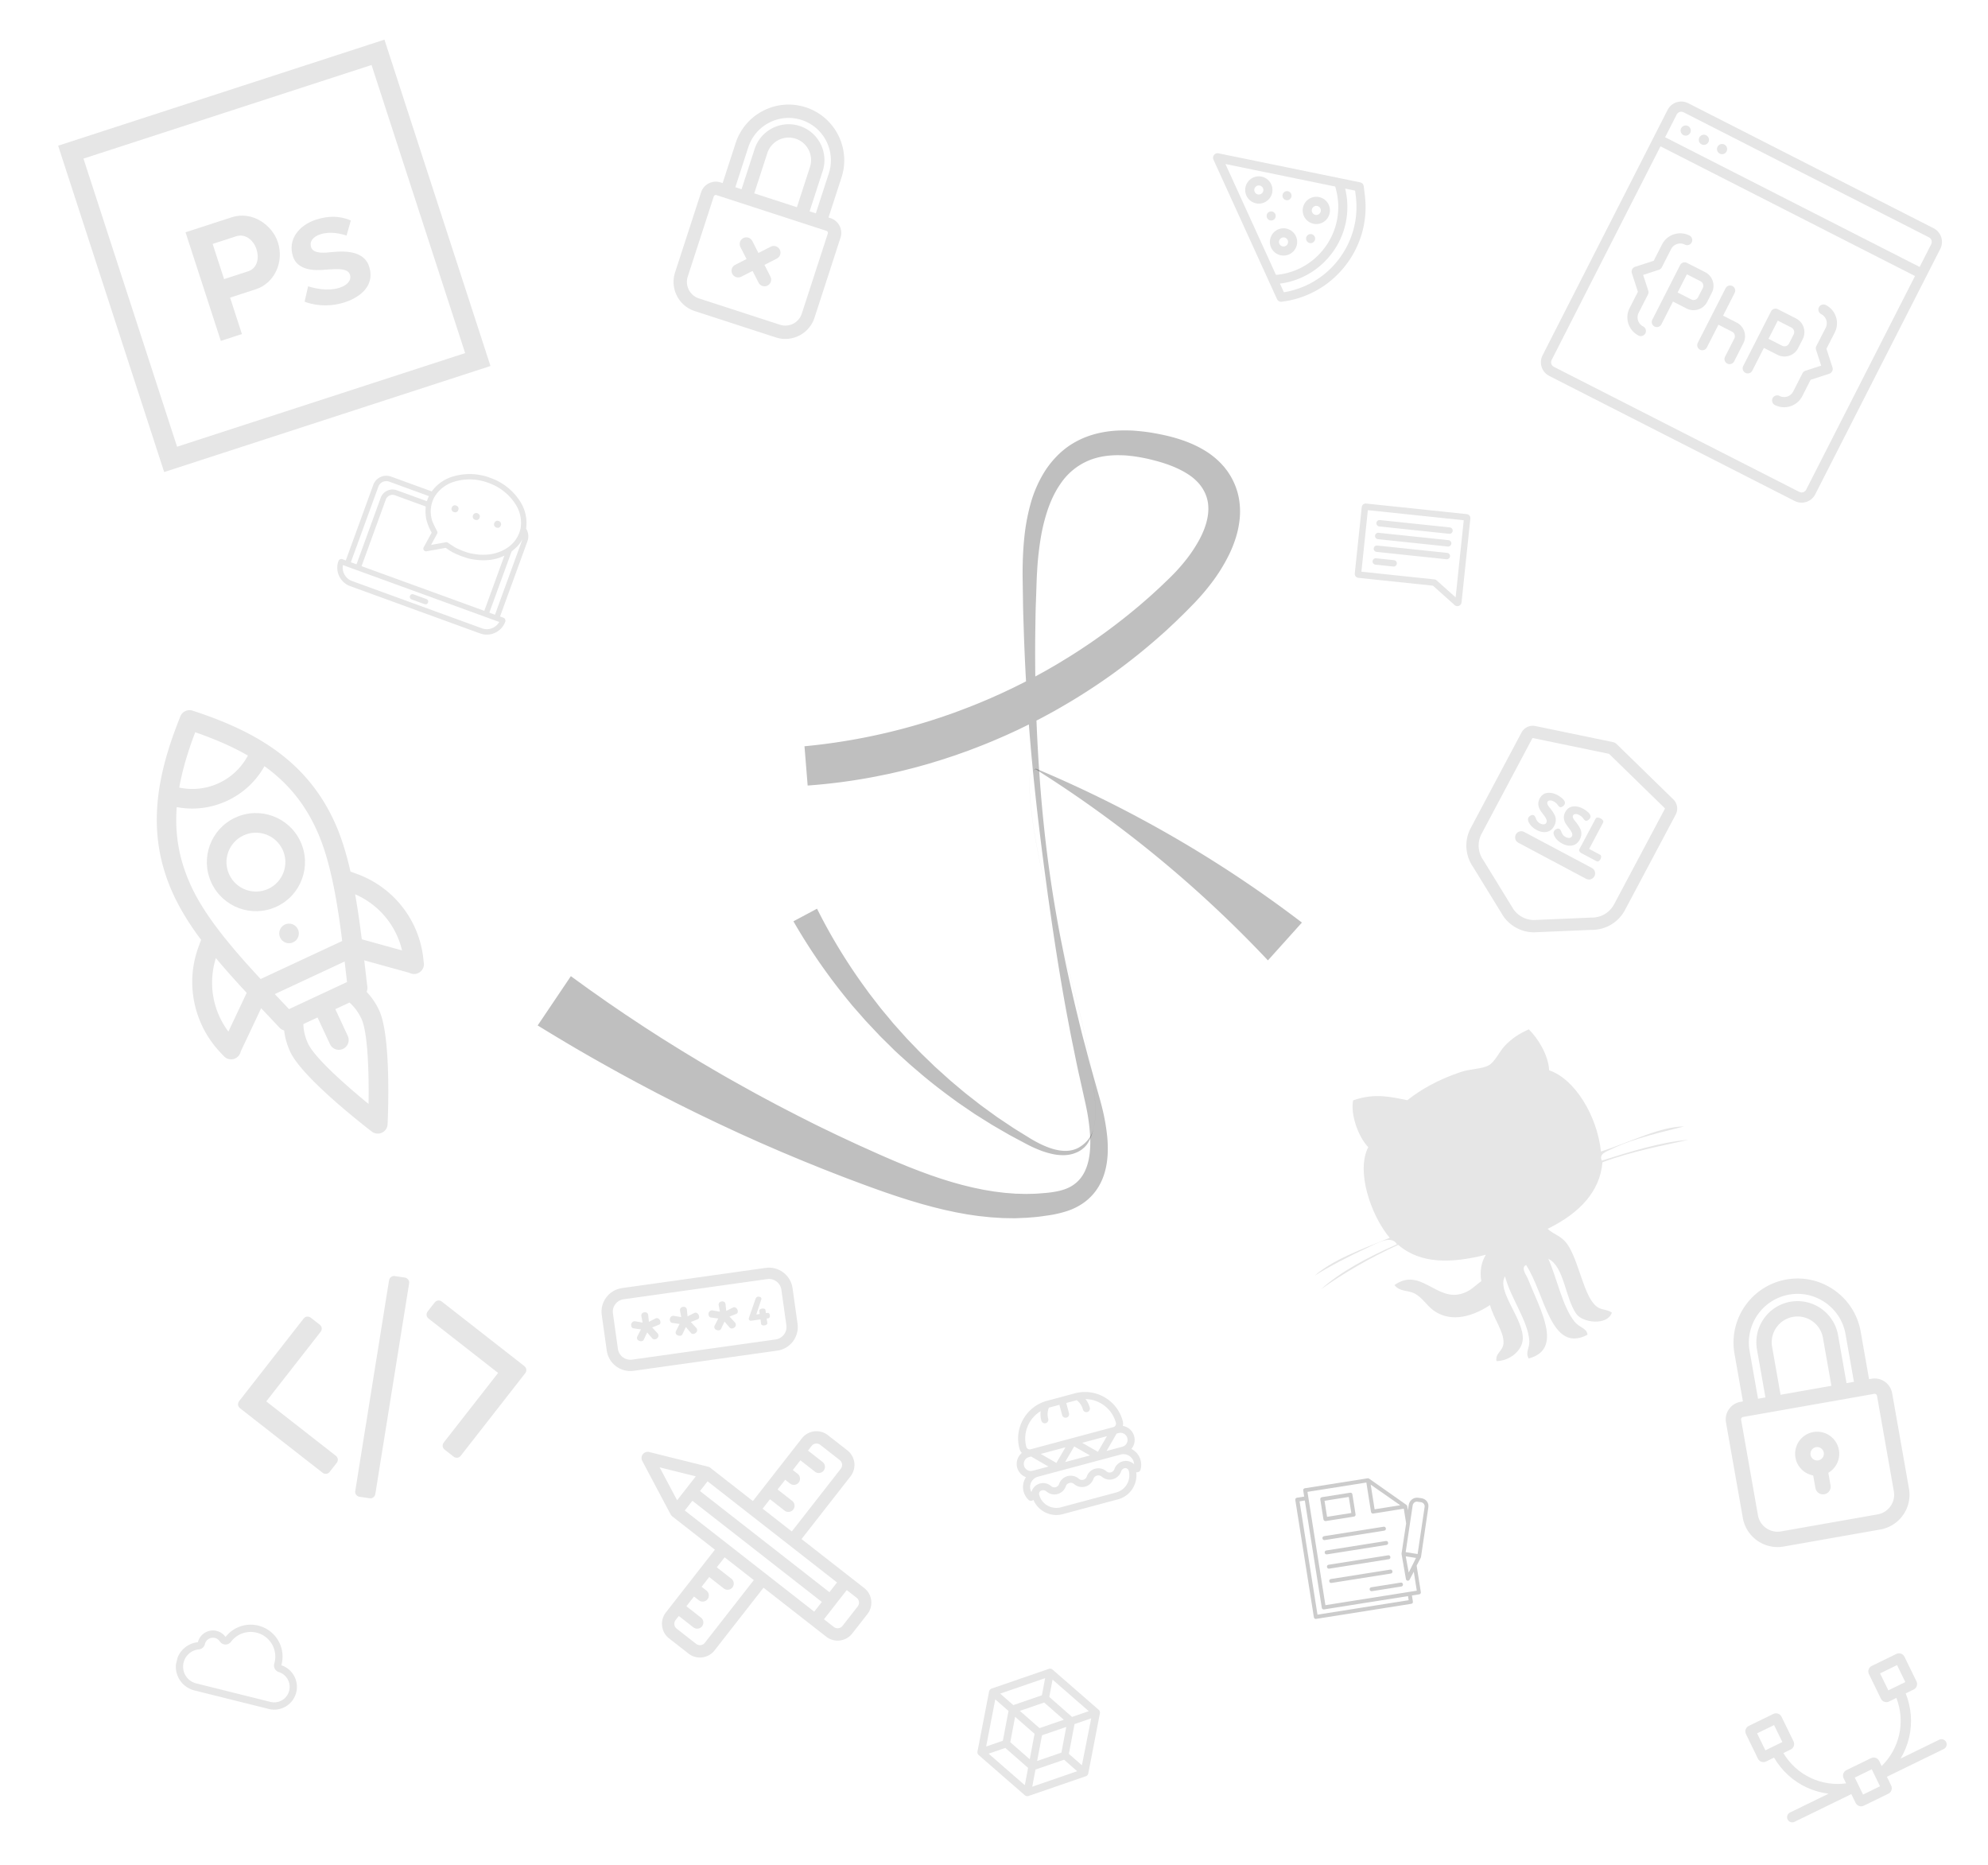 <svg version="1.1"
      xmlns="http://www.w3.org/2000/svg"
      xmlns:xlink="http://www.w3.org/1999/xlink"  id="snapshot-23317" width="645" height="605" viewBox="0 0 645 605"><desc>This image was made on Patterninja.com</desc><defs>
<!-- image 45805 -->
<g id="transformed-45805" data-image="45805" transform="translate(182.442, 133.131) rotate(6, 121.558, 129.869)"><g><svg version="1.1" width="243.115px" height="259.738px" viewBox="0 0 243.115 259.738"><g id="original-45805"><svg xmlns="http://www.w3.org/2000/svg" viewBox="0 0 981.18 1044" xmlns:xlink="http://www.w3.org/1999/xlink" version="1.1" preserveAspectRatio="xMidYMid meet">
  <path d="M309.23 456.21a797.72 797.72 0 0 0 153.75-47.61c6.22-2.55 12.31-5.4 18.47-8.1 3.09-1.33 6.1-2.83 9.15-4.25l9.12-4.31c12-6 24.07-12 35.82-18.56 2.94-1.63 5.9-3.23 8.83-4.89l8.73-5.05 4.37-2.52c1.45-.85 2.88-1.74 4.32-2.6l8.63-5.23c2.89-1.72 5.69-3.59 8.54-5.38s5.69-3.59 8.5-5.44l8.4-5.59 4.21-2.79 4.15-2.88 8.29-5.77c2.77-1.91 5.45-3.95 8.18-5.91s5.46-3.94 8.14-6l8-6.12 4-3.06 4-3.14 7.91-6.29c2.64-2.09 5.19-4.29 7.79-6.43s5.2-4.28 7.75-6.49a794.19 794.19 0 0 0 58.7-55.54c2.34-2.42 4.59-4.93 6.9-7.39s4.62-4.92 6.84-7.45l6.7-7.57 3.35-3.79 3.26-3.86 6.53-7.73c1.13-1.31 2.06-2.5 3.1-3.76s2-2.51 3-3.76c3.93-5 7.67-10.22 11.16-15.51a187.54 187.54 0 0 0 17.54-32.74c4.51-11.14 7.34-22.47 7.6-33a57.76 57.76 0 0 0-1.49-15.13 48.37 48.37 0 0 0-5.66-13.54 52.7 52.7 0 0 0-9.59-11.55 65.72 65.72 0 0 0-13.38-9.26c-10.05-5.37-21.9-9.17-34.36-11.81-6.23-1.31-12.69-2.34-19.16-3.17s-12.89-1.36-19.27-1.6c-3.2-.16-6.36-.11-9.53-.12s-6.3.18-9.39.49a117.48 117.48 0 0 0-18.21 2.76 95.55 95.55 0 0 0-17 5.65 82.75 82.75 0 0 0-38.65 35.95c-6.1 10.75-10.42 22.89-13.43 35.58a240.19 240.19 0 0 0-5.5 39.39 404.87 404.87 0 0 0-.24 40.7c.15 3.42.31 6.84.51 10.26s.46 6.91.7 10.36l1.47 20.75c.87 13.85 2.24 27.65 3.46 41.47q7.74 82.89 21.58 165.16c9.18 54.79 20.44 109.28 34.52 163s30.87 106.79 49.44 159.11c4.7 13.06 9.23 26.18 14.25 39.12s9.71 26 14.94 38.84l7.7 19.32 3.86 9.68c1.33 3.29 2.64 6.6 3.89 9.95a272.82 272.82 0 0 1 12.39 41.62 156.83 156.83 0 0 1 3 22.29c.25 3.8.25 7.68.15 11.58a100.77 100.77 0 0 1-1.17 11.84 85.35 85.35 0 0 1-2.78 11.93c-.7 2-1.29 4-2.15 5.89l-1.23 2.91-1.42 2.85a69.77 69.77 0 0 1-15.68 20.22 81.17 81.17 0 0 1-21.15 13.46 148.62 148.62 0 0 1-21.8 7.59c-7.13 1.76-14.25 3.76-21.5 5l-5.42 1-2.71.52-2.72.38-10.95 1.63c-1.82.29-3.64.4-5.47.57l-5.47.49-5.48.48c-1.83.15-3.65.18-5.47.27l-11 .45h-16.4l-5.45-.21-5.45-.22c-1.82-.08-3.64-.12-5.44-.28l-10.84-.82-2.71-.21-2.69-.29-5.39-.58c-7.21-.69-14.31-1.76-21.45-2.73-3.56-.52-7.09-1.14-10.63-1.7l-5.32-.86c-1.77-.3-3.52-.64-5.28-1l-10.56-1.95-10.48-2.15c-3.5-.7-7-1.46-10.44-2.24l-10.4-2.33q-20.71-4.83-41.09-10.18c-6.8-1.79-13.63-3.48-20.4-5.36l-20.35-5.57c-6.79-1.84-13.53-3.86-20.29-5.78s-13.53-3.87-20.26-5.92l-20.23-6.07-20.15-6.32-10.07-3.18-10-3.3c-6.69-2.21-13.4-4.36-20.07-6.64-13.33-4.58-26.68-9.09-39.93-13.91-13.31-4.66-26.51-9.63-39.75-14.53-6.6-2.48-13.17-5.06-19.76-7.58l-9.88-3.81-9.83-3.93C129.13 914 103.1 903 77.17 891.7S25.56 868.46-.02 856.25l36.47-68.7 17.81 10.22c3 1.7 5.92 3.44 8.91 5.1l9 5c6 3.32 11.94 6.72 18 10l18.1 9.74 4.53 2.43 4.56 2.38 9.12 4.75c6.08 3.16 12.14 6.37 18.28 9.43l18.37 9.26 18.5 9 9.26 4.5 9.31 4.38c6.22 2.91 12.41 5.87 18.65 8.74 12.51 5.66 25 11.43 37.59 16.87s25.25 10.84 37.92 16.18c6.34 2.66 12.73 5.19 19.1 7.79l9.56 3.88 9.6 3.77 19.23 7.5 19.24 7.3c6.43 2.46 12.91 4.77 19.4 7.09s12.95 4.7 19.46 6.92l19.54 6.72c6.51 2.26 13.07 4.34 19.61 6.52q19.64 6.55 39.25 12.45l9.81 2.87c3.27 1 6.54 1.9 9.82 2.77l9.83 2.68 9.84 2.48c1.64.41 3.28.84 4.92 1.23l4.93 1.12c3.29.73 6.58 1.52 9.87 2.2 6.58 1.29 13.17 2.7 19.78 3.73l5 .84 2.48.42 2.48.34 9.92 1.35c1.65.25 3.31.39 5 .56l5 .5 5 .5c1.66.18 3.3.22 5 .34l9.93.61 9.91.18c1.65 0 3.31.1 5 .06l4.94-.14 4.94-.14c1.65-.06 3.3 0 4.93-.22l9.83-.76 2.46-.19 2.44-.32 4.88-.64c6.55-.68 12.93-2.11 19.4-3.28 12.78-2.67 24.28-6.36 32.43-12.92a38.66 38.66 0 0 0 3-2.64c.47-.47 1-.9 1.44-1.39l1.33-1.48a15.08 15.08 0 0 0 1.28-1.53l1.23-1.57 1.11-1.67.57-.83.5-.88 1-1.76.9-1.85c.65-1.2 1.09-2.54 1.66-3.82a60.09 60.09 0 0 0 2.42-8.26 76 76 0 0 0 1.39-8.85c.25-3 .44-6.13.4-9.27a133.69 133.69 0 0 0-1.49-19.17 251.81 251.81 0 0 0-9.28-38.9c-1-3.23-2.08-6.46-3.18-9.69l-3.32-9.91-6.66-19.87c-4.54-13.21-8.58-26.58-12.83-39.88s-8.2-26.69-12.22-40c-15.84-53.53-29.9-107.49-43.21-161.6s-25.77-108.42-36.75-163.08-20.25-109.69-28-165c-1.84-13.83-3.92-27.65-5.5-41.52l-2.52-20.8-1.26-10.42c-.4-3.51-.75-7-1.1-10.55-1.32-14.1-2.12-28.33-2.09-42.71a262.89 262.89 0 0 1 3.58-43.49 160.86 160.86 0 0 1 13.6-43.1 120.4 120.4 0 0 1 12.33-20 108.63 108.63 0 0 1 16.26-17.38 114.53 114.53 0 0 1 20-13.39 126.05 126.05 0 0 1 22.08-8.86 145.26 145.26 0 0 1 22.75-4.75c3.81-.57 7.6-.87 11.4-1.21s7.57-.46 11.33-.48c7.53-.13 15 .07 22.39.63s14.72 1.3 22.18 2.44c14.88 2.32 30.11 6.11 45 13.12a104.35 104.35 0 0 1 21.54 13.42c1.71 1.35 3.31 2.88 5 4.34.41.37.82.73 1.22 1.12l1.16 1.2 2.3 2.42c1.58 1.57 2.93 3.38 4.35 5.11.69.88 1.43 1.74 2.07 2.65l1.9 2.75a89 89 0 0 1 11.53 24.3 98.16 98.16 0 0 1 3.92 26.12 122.3 122.3 0 0 1-2.29 25.12 157.79 157.79 0 0 1-6.44 23.25 224.59 224.59 0 0 1-20.25 41.53q-5.94 9.69-12.57 18.81c-1.12 1.51-2.21 3-3.35 4.53s-2.29 3.05-3.39 4.41l-6.69 8.42-3.35 4.21-3.44 4.14-6.89 8.27c-2.29 2.76-4.69 5.42-7 8.14s-4.69 5.43-7.1 8.08a804.15 804.15 0 0 1-60.93 60.77 801.55 801.55 0 0 1-67.26 53.77l-4.37 3.14-4.43 3.06-8.87 6.11c-3 2-6 4-9 5.93s-6 4-9 5.86l-9.14 5.71c-1.53.95-3 1.92-4.58 2.84l-4.63 2.76-9.27 5.5c-3.11 1.8-6.25 3.54-9.38 5.31-12.5 7.1-25.26 13.73-38.12 20.15l-9.72 4.67c-3.25 1.53-6.46 3.15-9.76 4.59-6.56 2.94-13.07 6-19.73 8.72l-9.93 4.2-10 4c-6.66 2.72-13.43 5.14-20.18 7.64-3.36 1.27-6.77 2.42-10.17 3.59l-10.2 3.51-10.42 3.26c-3.43 1.08-6.84 2.23-10.3 3.21a756.62 756.62 0 0 1-83.94 20z" fill="rgba(0, 0, 0, 0.25)" stroke="none" data-name="Camada 2"/>
  <path d="M942.06 671.58a1556 1556 0 0 0-328.61-217.06h.45a7.3 7.3 0 0 0-3.19 2.19 13.28 13.28 0 0 0-2.06 3.34 23.32 23.32 0 0 0-1.64 7.68c-.33 5.27.61 10.5 1.53 15.66l1.34 7.77 1.53 7.74c1 5.17 2.17 10.29 3.32 15.42 4.67 20.52 10.6 40.73 17.11 60.72s13.77 39.76 21.33 59.39 15.41 39.15 23.22 58.68 15.56 39.09 22.91 58.8 14.23 39.6 20.35 59.73a617.37 617.37 0 0 1 15.42 61.13c2.13 10.29 3.75 20.75 3.68 31.28l-.13 3.94c-.05 1.31-.22 2.62-.32 3.93-.3 2.61-.69 5.21-1.2 7.8a51.45 51.45 0 0 1-5 15.23 20 20 0 0 1-1 1.79l-1.2 1.68c-.41.55-.79 1.15-1.24 1.67l-1.43 1.51-1.46 1.5-1.59 1.35a39.6 39.6 0 0 1-3.4 2.45 42 42 0 0 1-15.61 5.9 63.71 63.71 0 0 1-16.53.45 104.22 104.22 0 0 1-16.07-2.91c-5.24-1.37-10.39-3-15.43-4.88-2.54-.92-5-1.93-7.43-2.92l-7.37-3-7.37-3c-2.45-1-4.94-1.93-7.34-3.05L613.11 927l-7.27-3.25c-2.4-1.13-4.77-2.33-7.15-3.49l-14.3-7c-1.19-.6-2.4-1.15-3.57-1.78l-3.51-1.88-7-3.77-7-3.78-3.51-1.89a65.81 65.81 0 0 1-3.48-1.95c-18.42-10.62-36.68-21.65-54.17-33.86-4.38-3-8.82-6-13.16-9.11l-13.01-9.47-6.43-4.78c-2.15-1.59-4.19-3.31-6.29-5l-12.53-10-3.13-2.5-3-2.6-6.09-5.23c-4-3.5-8.14-7-12.16-10.49l-11.8-10.89-5.91-5.45-1.47-1.37-1.43-1.41-2.85-2.83a760.5 760.5 0 0 1-84.11-97.6l29-19.63a729.18 729.18 0 0 0 75 98l2.58 2.89 1.29 1.45 1.33 1.44 5.36 5.6 10.72 11.21c3.66 3.65 7.4 7.22 11.1 10.84l5.56 5.41 2.79 2.7 2.88 2.6 11.52 10.43c1.94 1.72 3.81 3.52 5.8 5.18l5.94 5 11.9 10c4 3.27 8.15 6.42 12.23 9.63l6.13 4.8 3.07 2.4 3.15 2.29 12.61 9.17c2.11 1.52 4.18 3.09 6.32 4.57l6.46 4.37 12.94 8.74c1.07.74 2.17 1.44 3.28 2.12l3.31 2.07 6.63 4.14 6.63 4.14 3.32 2.07c1.11.69 2.25 1.31 3.38 2l13.56 7.8c2.27 1.29 4.51 2.62 6.8 3.89l6.92 3.65 13.86 7.31c2.29 1.26 4.68 2.32 7 3.47l7.06 3.4 7.07 3.4c2.36 1.13 4.72 2.3 7.06 3.32 4.71 2.09 9.48 4 14.33 5.58 9.67 3.15 19.79 5.25 29.68 4.26a36.89 36.89 0 0 0 14-4.27 29.83 29.83 0 0 0 6-4.3l1.42-1.21c.45-.43.87-.89 1.31-1.33l1.32-1.35c.43-.46.8-1 1.21-1.46a37.51 37.51 0 0 0 7.21-13.65 45.45 45.45 0 0 0 1.43-7.74c.1-1.31.27-2.62.32-3.93l.13-3.94c.07-10.53-1.55-21-3.68-31.28a617.37 617.37 0 0 0-15.42-61.17c-6.12-20.13-13-40-20.35-59.73s-15.1-39.27-22.91-58.8-15.67-39-23.22-58.68-14.81-39.39-21.33-59.39-12.44-40.21-17.11-60.72c-1.14-5.13-2.34-10.26-3.32-15.42l-1.53-7.74-1.34-7.77c-.92-5.17-1.86-10.39-1.53-15.66a23.32 23.32 0 0 1 1.64-7.68 22 22 0 0 1 4.72-6.38l.12-.13.33.08a1589.88 1589.88 0 0 1 367.37 164z" fill="rgba(0, 0, 0, 0.25)" stroke="none" data-name="Camada 3"/>
</svg>
</g></svg></g></g>
<!-- /image 45805 -->

<!-- image 34504 -->
<g id="transformed-34504" data-image="34504" transform="translate(76.891, 402.735) rotate(353, 47.109, 47.265)"><g><svg version="1.1" width="94.218px" height="94.53px" viewBox="0 0 94.218 94.53"><g id="original-34504"><svg xmlns="http://www.w3.org/2000/svg" viewBox="0 0 522.468 522.469" xmlns:xlink="http://www.w3.org/1999/xlink" version="1.1" preserveAspectRatio="xMidYMid meet">
  <path d="M325.762 70.513l-17.706-4.854c-2.279-.76-4.524-.521-6.707.715-2.19 1.237-3.669 3.094-4.429 5.568L190.426 440.53c-.76 2.475-.522 4.809.715 6.995 1.237 2.19 3.09 3.665 5.568 4.425l17.701 4.856c2.284.766 4.521.526 6.71-.712 2.19-1.243 3.666-3.094 4.425-5.564L332.042 81.936c.759-2.474.523-4.808-.716-6.999-1.238-2.19-3.089-3.665-5.564-4.424z" fill="rgba(0, 0, 0, 0.1)" stroke="none"/>
  <path d="M166.167 142.465c0-2.474-.953-4.665-2.856-6.567l-14.277-14.276c-1.903-1.903-4.093-2.857-6.567-2.857s-4.665.955-6.567 2.857L2.856 254.666C.95 256.569 0 258.759 0 261.233s.953 4.664 2.856 6.566l133.043 133.044c1.902 1.906 4.089 2.854 6.567 2.854s4.665-.951 6.567-2.854l14.277-14.268c1.903-1.902 2.856-4.093 2.856-6.57 0-2.471-.953-4.661-2.856-6.563L51.107 261.233l112.204-112.201c1.906-1.902 2.856-4.093 2.856-6.567z" fill="rgba(0, 0, 0, 0.1)" stroke="none"/>
  <path d="M519.614 254.663L386.567 121.619c-1.902-1.902-4.093-2.857-6.563-2.857-2.478 0-4.661.955-6.57 2.857l-14.271 14.275c-1.902 1.903-2.851 4.09-2.851 6.567s.948 4.665 2.851 6.567l112.206 112.204-112.206 112.21c-1.902 1.902-2.851 4.093-2.851 6.563 0 2.478.948 4.668 2.851 6.57l14.271 14.268c1.909 1.906 4.093 2.854 6.57 2.854 2.471 0 4.661-.951 6.563-2.854L519.614 267.8c1.903-1.902 2.854-4.096 2.854-6.57 0-2.475-.951-4.665-2.854-6.567z" fill="rgba(0, 0, 0, 0.1)" stroke="none"/>
</svg>
</g></svg></g></g>
<!-- /image 34504 -->

<!-- image 07827 -->
<g id="transformed-07827" data-image="07827" transform="translate(33.34, 27.34) rotate(342, 55.66, 55.66)"><g><svg version="1.1" width="111.319px" height="111.319px" viewBox="0 0 111.319 111.319"><g id="original-07827"><svg xmlns="http://www.w3.org/2000/svg" viewBox="0 0 512 512" xmlns:xlink="http://www.w3.org/1999/xlink" version="1.1" preserveAspectRatio="xMidYMid meet">
  <path d="M0 0v512h512V0H0zm482 482H30V30h452v452z" fill="rgba(0, 0, 0, 0.1)" stroke="none"/>
  <path d="M213.102 181.6h-72.24V352h33.12v-57.12h40.32c29.531 0 53.04-25.713 53.04-56.64 0-26.24-21.176-56.64-54.24-56.64zm-.72 84.24h-38.4v-55.2h36.96c14.057 0 22.8 13.2 22.8 27.6 0 16.76-9.742 27.6-21.36 27.6z" fill="rgba(0, 0, 0, 0.1)" stroke="none"/>
  <path d="M336.939 276.64c-4.642-1.118-24.72-4.39-24.72-15.84 0-9.175 7.531-14.16 19.2-14.16 15.831 0 30.079 9.12 36.48 13.92l12.96-19.44c-6.881-6.079-21.609-17.28-49.2-17.28-26.284 0-49.44 14.91-49.44 41.52 0 27.64 36.72 32.801 44.88 35.04 9.757 2.723 27.6 6.225 27.6 17.04 0 8.81-8.449 13.92-20.64 13.92-18.809 0-36.48-11.119-44.16-16.56l-12 20.16c7.2 6.24 27.851 19.44 56.88 19.44 15.679 0 50.88-4.9 50.88-39.84 0-29.56-40.08-35.678-48.72-37.92z" fill="rgba(0, 0, 0, 0.1)" stroke="none"/>
</svg>
</g></svg></g></g>
<!-- /image 07827 -->

<!-- image 42228 -->
<g id="transformed-42228" data-image="42228" transform="translate(515.351, 48.351) rotate(27, 49.649, 49.649)"><g><svg version="1.1" width="99.298px" height="99.298px" viewBox="0 0 99.298 99.298"><g id="original-42228"><svg xmlns="http://www.w3.org/2000/svg" viewBox="0 0 512 512" xmlns:xlink="http://www.w3.org/1999/xlink" version="1.1" preserveAspectRatio="xMidYMid meet">
  <path d="M486.4 0H25.6C11.486 0 0 11.486 0 25.6v460.8C0 500.514 11.486 512 25.6 512h460.8c14.114 0 25.6-11.486 25.6-25.6V25.6C512 11.486 500.514 0 486.4 0zM17.067 25.6c0-4.702 3.831-8.533 8.533-8.533h460.8c4.702 0 8.533 3.831 8.533 8.533v42.667H17.067V25.6zm477.866 460.8c0 4.702-3.831 8.533-8.533 8.533H25.6c-4.702 0-8.533-3.831-8.533-8.533V85.333h477.867V486.4z" fill="rgba(0, 0, 0, 0.1)" stroke="none"/>
  <circle cx="42.667" cy="42.667" r="8.533" fill="rgba(0, 0, 0, 0.1)" stroke="none"/>
  <circle cx="76.8" cy="42.667" r="8.533" fill="rgba(0, 0, 0, 0.1)" stroke="none"/>
  <circle cx="110.933" cy="42.667" r="8.533" fill="rgba(0, 0, 0, 0.1)" stroke="none"/>
  <path d="M136.533 298.667v51.2a8.536 8.536 0 0 0 8.533 8.533 8.536 8.536 0 0 0 8.533-8.533V307.2h25.6c14.114 0 25.6-11.486 25.6-25.6v-17.067c0-14.114-11.486-25.6-25.6-25.6h-34.133a8.536 8.536 0 0 0-8.533 8.533v51.201zm51.2-34.134V281.6c0 4.702-3.831 8.533-8.533 8.533h-25.6V256h25.6c4.702 0 8.533 3.831 8.533 8.533z" fill="rgba(0, 0, 0, 0.1)" stroke="none"/>
  <path d="M315.733 358.4a8.536 8.536 0 0 0 8.533-8.533V307.2h25.6c14.114 0 25.6-11.486 25.6-25.6v-17.067c0-14.114-11.486-25.6-25.6-25.6h-34.133a8.536 8.536 0 0 0-8.533 8.533v102.4c0 4.711 3.823 8.534 8.533 8.534zm42.667-93.867V281.6c0 4.702-3.831 8.533-8.533 8.533h-25.6V256h25.6c4.702 0 8.533 3.831 8.533 8.533z" fill="rgba(0, 0, 0, 0.1)" stroke="none"/>
  <path d="M230.4 358.4a8.536 8.536 0 0 0 8.533-8.533V307.2h25.6c4.702 0 8.533 3.831 8.533 8.533v34.133c0 4.71 3.823 8.533 8.533 8.533s8.533-3.823 8.533-8.533v-34.133c0-14.114-11.486-25.6-25.6-25.6h-25.6v-42.667c0-4.71-3.823-8.533-8.533-8.533s-8.533 3.823-8.533 8.533v102.4c.001 4.711 3.824 8.534 8.534 8.534z" fill="rgba(0, 0, 0, 0.1)" stroke="none"/>
  <path d="M93.867 319.266v30.601C93.867 368.691 109.175 384 128 384c4.71 0 8.533-3.823 8.533-8.533s-3.823-8.533-8.533-8.533c-9.412 0-17.067-7.654-17.067-17.067v-34.133a8.513 8.513 0 0 0-2.5-6.033l-19.567-19.567 19.567-19.567a8.513 8.513 0 0 0 2.5-6.033V230.4c0-9.412 7.654-17.067 17.067-17.067a8.536 8.536 0 0 0 8.533-8.533 8.536 8.536 0 0 0-8.533-8.533c-18.825 0-34.133 15.309-34.133 34.133v30.601l-23.1 23.1a8.523 8.523 0 0 0 0 12.066l23.1 23.099z" fill="rgba(0, 0, 0, 0.1)" stroke="none"/>
  <path d="M384 213.333c9.446 0 17.135 7.654 17.135 17.05l-.068 34.133a8.55 8.55 0 0 0 2.5 6.05l19.567 19.567-19.567 19.567a8.513 8.513 0 0 0-2.5 6.033v34.133c0 9.412-7.654 17.067-17.067 17.067-4.71 0-8.533 3.823-8.533 8.533S379.29 384 384 384c18.825 0 34.133-15.309 34.133-34.133v-30.601l23.1-23.1a8.523 8.523 0 0 0 0-12.066L418.142 261l.06-30.601c0-18.825-15.343-34.133-34.202-34.133a8.536 8.536 0 0 0-8.533 8.533c0 4.711 3.823 8.534 8.533 8.534z" fill="rgba(0, 0, 0, 0.1)" stroke="none"/>
</svg>
</g></svg></g></g>
<!-- /image 42228 -->

<!-- image 87641 -->
<g id="transformed-87641" data-image="87641" transform="translate(422.787, 479.787) rotate(351, 21.213, 21.213)"><g><svg version="1.1" width="42.426px" height="42.426px" viewBox="0 0 42.426 42.426"><g id="original-87641"><svg xmlns="http://www.w3.org/2000/svg" viewBox="0 0 496.941 496.941" xmlns:xlink="http://www.w3.org/1999/xlink" version="1.1" preserveAspectRatio="xMidYMid meet">
  <path d="M475.299 106.918l-12.047-3.765c-3.012-.753-6.024-1.506-9.788-1.506-13.553 0-25.6 9.035-30.118 21.835l-6.776 20.329V128c0-2.259-1.506-4.518-3.012-6.024L290.076 2.259C288.57.753 286.311 0 284.805 0H43.111c-4.518 0-7.529 3.012-7.529 7.529V30.87H7.723c-4.518 0-7.529 3.012-7.529 7.529v451.012c0 4.518 3.012 7.529 7.529 7.529h365.929c4.518 0 7.529-3.012 7.529-7.529V466.07h27.859c4.518 0 7.529-3.012 7.529-7.529V356.894l21.082-28.612.753-2.259 56.471-179.953c6.024-16.564-3.011-33.882-19.576-39.152zM292.334 25.6l98.635 94.871h-98.635V25.6zm73.789 456.282H15.252V45.929h20.329v412.612c0 4.518 3.012 7.529 7.529 7.529h323.012v15.812zm36.141-30.87H50.64V15.059h226.635V128c0 4.518 3.012 7.529 7.529 7.529h117.459V192l-35.388 111.435v2.259l1.506 95.624c0 3.012 2.259 6.024 5.271 6.776 3.012.753 6.776 0 8.282-3.012l20.329-27.106v73.036zm-19.577-73.036l-1.506-62.494 37.647 12.047-36.141 50.447zm98.636-236.423l-54.212 172.424-43.671-14.306L437.652 128c3.012-8.282 12.047-13.553 20.329-10.541l12.047 3.765c9.036 2.258 14.306 12.047 11.295 20.329z" fill="rgba(0, 0, 0, 0.2)" stroke="none"/>
  <path d="M101.84 135.529h108.424c4.518 0 7.529-3.012 7.529-7.529V51.2c0-4.518-3.012-7.529-7.529-7.529H101.84c-4.518 0-7.529 3.012-7.529 7.529V128c0 3.765 3.765 7.529 7.529 7.529zm7.53-76.8h93.365v61.741H109.37V58.729z" fill="rgba(0, 0, 0, 0.2)" stroke="none"/>
  <path d="M86.782 206.306h228.894c4.518 0 7.529-3.012 7.529-7.529 0-4.518-3.012-7.529-7.529-7.529H86.782c-4.518 0-7.529 3.012-7.529 7.529-.001 4.517 3.011 7.529 7.529 7.529z" fill="rgba(0, 0, 0, 0.2)" stroke="none"/>
  <path d="M86.782 261.271h228.894c4.518 0 7.529-3.012 7.529-7.529s-3.012-7.529-7.529-7.529H86.782c-4.518 0-7.529 3.012-7.529 7.529s3.011 7.529 7.529 7.529z" fill="rgba(0, 0, 0, 0.2)" stroke="none"/>
  <path d="M86.782 316.235h228.894c4.518 0 7.529-3.012 7.529-7.529s-3.012-7.529-7.529-7.529H86.782c-4.518 0-7.529 3.012-7.529 7.529s3.011 7.529 7.529 7.529z" fill="rgba(0, 0, 0, 0.2)" stroke="none"/>
  <path d="M322.452 363.671c0-4.518-3.012-7.529-7.529-7.529H86.782c-4.518 0-7.529 3.012-7.529 7.529s3.012 7.529 7.529 7.529h228.894c3.764 0 6.776-3.765 6.776-7.529z" fill="rgba(0, 0, 0, 0.2)" stroke="none"/>
  <path d="M347.299 411.106H233.605c-4.518 0-7.529 3.012-7.529 7.529s3.012 7.529 7.529 7.529h112.941c4.518 0 7.529-3.012 7.529-7.529s-3.011-7.529-6.776-7.529z" fill="rgba(0, 0, 0, 0.2)" stroke="none"/>
</svg>
</g></svg></g></g>
<!-- /image 87641 -->

<!-- image 21018 -->
<g id="transformed-21018" data-image="21018" transform="translate(422.378, 326.378) rotate(338, 64.622, 64.622)"><g><svg version="1.1" width="129.244px" height="129.244px" viewBox="0 0 129.244 129.244"><g id="original-21018"><svg xmlns="http://www.w3.org/2000/svg" viewBox="0 0 90 90" xmlns:xlink="http://www.w3.org/1999/xlink" version="1.1" preserveAspectRatio="xMidYMid meet">
  <path d="M65.709 10.5c1.17 2.657 1.928 7.07.797 10.301 4.625 3.949 6.215 13.549 3.982 21.394 6.592.503 14.444-.242 19.512 1.781-4.738-.609-11.209-1.804-17.32-1.388-1.158.079-2.873-.044-2.789 1.585 7.074.555 14.104 1.16 19.912 2.973-5.761-.941-12.754-2.375-19.912-2.574-2.957 5.835-8.908 8.703-17.123 9.307.883 1.922 2.574 2.653 2.987 5.744.616 4.618-.964 11.381.595 14.459.748 1.475 1.967 1.514 2.789 2.775-2.012 2.381-7-.268-7.568-2.775-.973-4.295 1.482-10.953-1.192-13.865.188 4.685-1.108 11.264.199 15.449.515 1.646 2.002 2.281 1.593 3.766-9.352.949-5.443-12.104-6.972-19.81-1.411.101-.791 2.113-.796 2.972-.04 7.524 1.54 17.844-6.57 16.838-.237-1.582 1.088-2.119 1.593-3.563 1.479-4.233-.277-10.542.401-15.651-3.095 2.334.325 10.48-1.593 14.657-1.105 2.404-4.666 3.45-7.367 2.377.352-1.79 2.2-1.501 2.984-3.169 1.096-2.324.008-5.674.399-9.111-5.729 1.144-10.173-.166-12.348-3.764-.973-1.615-1.214-3.52-2.39-4.951-1.17-1.432-3.04-1.625-3.582-3.563 7.095-1.708 7.367 7.302 13.739 7.524 1.954.071 2.97-.563 4.778-.988.506-2.272 1.589-3.967 3.186-5.153-7.929-1.085-14.477-3.554-17.522-9.504-7.208.354-13.804 1.317-19.913 2.771 5.545-2.014 12.384-2.736 19.715-2.973-.432-2.596-4.219-1.882-6.57-1.782-4.37.192-9.87.735-13.343 1.387 5.034-1.795 12.098-1.571 18.918-1.585-2.086-6.54-1.363-16.929 3.186-20.798-1.289-3.249-.889-8.563.796-11.093 5.079.228 8.159 2.443 11.35 4.557 3.957-1.125 8.118-1.685 13.54-1.387 2.28.126 4.651 1.151 6.369.989 1.685-.158 3.542-2.049 5.178-2.771 2.131-.941 3.934-1.3 6.372-1.388z" fill="rgba(0, 0, 0, 0.1)" stroke="none"/>
</svg>
</g></svg></g></g>
<!-- /image 21018 -->

<!-- image 28981 -->
<g id="transformed-28981" data-image="28981" transform="translate(114.208, 146.208) rotate(20, 28.792, 28.792)"><g><svg version="1.1" width="57.585px" height="57.585px" viewBox="0 0 57.585 57.585"><g id="original-28981"><svg xmlns="http://www.w3.org/2000/svg" viewBox="0 0 380.64 380.64" xmlns:xlink="http://www.w3.org/1999/xlink" version="1.1" preserveAspectRatio="xMidYMid meet">
  <circle cx="196.6" cy="118.106" r="7.52" fill="rgba(0, 0, 0, 0.1)" stroke="none"/>
  <circle cx="245.16" cy="118.106" r="7.52" fill="rgba(0, 0, 0, 0.1)" stroke="none"/>
  <circle cx="293.68" cy="118.106" r="7.52" fill="rgba(0, 0, 0, 0.1)" stroke="none"/>
  <path d="M205.16 320.946h-29.68a5.8 5.8 0 0 0 0 11.6h29.68a5.8 5.8 0 0 0 0-11.6z" fill="rgba(0, 0, 0, 0.1)" stroke="none"/>
  <path d="M378.68 304.186l.04-.2a6.64 6.64 0 0 0-4.68-1.96h-7.72v-172.32a29.4 29.4 0 0 0-4-14.56 29.97 29.97 0 0 0-8-9.28 84.919 84.919 0 0 0-31.64-50.2 124.68 124.68 0 0 0-77.72-25.84 124.686 124.686 0 0 0-77.72 25.84 86.484 86.484 0 0 0-30.32 44.44h-93c-16.32.066-29.534 13.28-29.6 29.6v172.52H6.64a6.64 6.64 0 0 0-4.68 1.96 6.64 6.64 0 0 0-1.96 4.68c.066 23.147 18.813 41.894 41.96 41.96h296.72c23.147-.066 41.894-18.813 41.96-41.96a6.64 6.64 0 0 0-1.96-4.68zm-23.88-174.6v172.64h-12.88v-139.72s4.64-7.76 7.64-14.04a78.345 78.345 0 0 0 5.24-18.88zm-207.88-22.32h.12v-.52a73.802 73.802 0 0 1 27.28-42.08 113.118 113.118 0 0 1 70.52-23.28 113.118 113.118 0 0 1 70.52 23.28 72.88 72.88 0 0 1 27.84 45.56v1.52c.285 2.256.445 4.526.48 6.8v1a65.317 65.317 0 0 1-12.36 37.76c-8.6 12-29.08 34.68-75 39.6a172.787 172.787 0 0 1-30.56-.92s-13.6-3-18.08-4.24a6.189 6.189 0 0 0-2.6-.32 5.2 5.2 0 0 0-2.28.76l-28 16.24 4-26.92a6.675 6.675 0 0 0-.32-3 8.684 8.684 0 0 0-1.44-2.12 240.908 240.908 0 0 1-17.44-17.04c-1-1.28-2.56-3.52-3.68-5.32a67.142 67.142 0 0 1-8.24-18.8v-.4a63.06 63.06 0 0 1-1.36-6.32v-.48a62.41 62.41 0 0 1 .6-20.76zm-.6 53a116.01 116.01 0 0 0 20.72 22.96l-5.36 35.52a5.8 5.8 0 0 0 8.92 5.68l36-20.88a130.131 130.131 0 0 0 17.56 4 195.447 195.447 0 0 0 36.52.68c43.6-5.6 62.6-24.76 69.76-32v126H50.32v-152c.022-8.452 6.868-15.298 15.32-15.32h70.28a96.472 96.472 0 0 0 10.4 25.36zm-120.44-30.56c.044-9.945 8.095-17.996 18.04-18.04h90.76a79.746 79.746 0 0 0-.4 6.2V123.426H65.64c-14.796.044-26.792 12.004-26.88 26.8v152H25.88v-172.52zm334.28 200.52a30.282 30.282 0 0 1-21.44 8.92H41.96c-14.86-.046-27.527-10.787-30-25.44h356.72a30.404 30.404 0 0 1-8.52 16.52z" fill="rgba(0, 0, 0, 0.1)" stroke="none"/>
</svg>
</g></svg></g></g>
<!-- /image 28981 -->

<!-- image 19050 -->
<g id="transformed-19050" data-image="19050" transform="translate(57.923, 515.23) rotate(14, 20.077, 23.77)"><g><svg version="1.1" width="40.153px" height="47.539px" viewBox="0 0 40.153 47.539"><g id="original-19050"><svg xmlns="http://www.w3.org/2000/svg" viewBox="1 -93 512 511" xmlns:xlink="http://www.w3.org/1999/xlink" version="1.1" preserveAspectRatio="xMidYMid meet">
  <path d="M264.871 324.555c-79.64 0-161.992 0-166.004-.016l-.387-.008C43.258 322.863 0 278.273 0 223.016c0-42.758 26.852-80.965 66.96-95.5.099-35.317 28.868-64.02 64.216-64.02a63.954 63.954 0 0 1 41.586 15.309C193.934 31.152 240.972.5 293.3.5c72.715 0 131.87 59.156 131.87 131.867 0 1.278-.026 2.613-.081 4.196 48.883 3.722 86.91 44.617 86.91 93.882 0 50.942-39.867 92.27-90.762 94.082l-.664.012c-2.066.008-62.222.016-155.703.016zm-165.676-30.04c5.996.02 90.77.02 165.676.02 89.406 0 152.016-.012 155.54-.02 34.546-1.355 61.566-29.452 61.566-64.07 0-33.965-26.528-62.086-60.399-64.027-15.316-.879-27.226-14.055-26.555-29.371.086-1.961.125-3.402.125-4.68 0-56.156-45.687-101.844-101.847-101.844-41.07 0-77.926 24.45-93.887 62.29a28.27 28.27 0 0 1-19.992 16.59 28.246 28.246 0 0 1-25.09-6.821 34.043 34.043 0 0 0-23.156-9.062c-18.742 0-34.008 15.152-34.192 33.843.012.371.024.754.024 1.13a28.147 28.147 0 0 1-18.914 26.929c-28.758 9.996-48.07 37.16-48.07 67.594 0 38.859 30.367 70.226 69.171 71.5zm0 0" fill="rgba(0, 0, 0, 0.1)" stroke="none"/>
</svg>
</g></svg></g></g>
<!-- /image 19050 -->

<!-- image 22597 -->
<g id="transformed-22597" data-image="22597" transform="translate(37.576, 244.666) rotate(290, 54.424, 54.334)"><g><svg version="1.1" width="108.849px" height="108.669px" viewBox="0 0 108.849 108.669"><g id="original-22597"><svg xmlns="http://www.w3.org/2000/svg" viewBox="0 0 512.002 512" xmlns:xlink="http://www.w3.org/1999/xlink" version="1.1" preserveAspectRatio="xMidYMid meet">
  <path d="M380.145 238.188c29.242-29.243 29.242-76.82 0-106.063-29.31-29.309-76.75-29.316-106.063 0-29.242 29.238-29.242 76.82 0 106.063 29.309 29.308 76.75 29.312 106.063 0zm-84.852-84.852c17.586-17.582 46.05-17.586 63.64 0 17.544 17.547 17.544 46.094 0 63.64-17.585 17.587-46.05 17.59-63.64 0-17.543-17.546-17.543-46.093 0-63.64zm0 0" fill="rgba(0, 0, 0, 0.1)" stroke="none"/>
  <path d="M.691 492.496a15.006 15.006 0 0 0 3.688 15.098 15.005 15.005 0 0 0 15.09 3.726c13.023-4.066 128.148-40.605 159.156-71.61 8.305-8.308 15.066-17.69 20.055-27.737 2.855.168 5.414-.426 7.703-1.594 11.39-5.813 23.52-11.848 36.336-18.262 5.957 77.637 5.484 65.024 5.504 73.649.027 11.195 11.843 18.347 21.742 13.363 3.738-2.484 42.543-16.664 69.894-61.008 15.184-24.613 23.11-52.918 23.11-81.848v-10.308c22.582-14.61 43.597-30.211 60.824-46.844 74.527-71.95 91.355-160.516 87.758-264.195-.274-7.875-6.598-14.2-14.473-14.473-103.652-3.598-192.238 13.219-264.2 87.758-16.304 16.89-31.628 36.715-45.991 58.797H174.41c-58.375 0-112.676 33.363-139.254 86.547l-3.601 7.164a14.998 14.998 0 0 0 13.36 21.742c8.51.023-4.618-.578 75.105 6.55-6.29 12.571-12.547 25.137-18.395 36.606a14.974 14.974 0 0 0-1.582 8.102c-9.95 4.976-19.246 11.691-27.48 19.926C41.565 364.637 4.784 479.5.69 492.496zM202.484 378.72l-69.203-69.203c4.399-8.72 8.848-17.653 14.16-28.266l83.309 83.313c-10.922 5.464-19.438 9.707-28.266 14.156zm74.22 62.5l-5.052-63.703c20.145-10.301 40.942-21.313 61.153-33.051-2.52 39.633-23.25 75.172-56.102 96.754zm205.218-411.14c.504 32.765-1.395 61.765-5.961 87.843a96.153 96.153 0 0 1-81.879-81.879c26.074-4.566 55.074-6.465 87.84-5.965zM254.46 109.046c31.426-32.55 66.488-54.125 110.285-66.395 4.223 26.082 16.477 50.153 35.465 69.137 18.988 18.988 43.055 31.246 69.137 35.465-12.27 43.797-33.844 78.863-66.395 110.285-36.32 35.066-92.16 66.234-144.016 92.785l-97.257-97.262c26.547-51.855 57.715-107.69 92.78-144.015zM69.316 234.207c21.954-33.578 58.461-54.531 99.043-56.434-12.02 20.614-23.285 41.872-33.808 62.45zm49.985 103.754l16.898 16.898-31.82 31.82c-5.86 5.856-5.86 15.356 0 21.212 5.855 5.859 15.355 5.859 21.21 0l31.821-31.82 16.899 16.898c-3.594 9.254-9.336 17.965-16.899 25.527-17.191 17.195-77.465 40.574-118.703 54.856 14.367-41.153 37.855-101.286 55.066-118.493 7.563-7.562 16.274-13.304 25.528-16.898zm0 0" fill="rgba(0, 0, 0, 0.1)" stroke="none"/>
  <path d="M252.605 259.39c-5.855-5.855-15.355-5.855-21.21 0-5.86 5.86-5.86 15.356 0 21.215 5.855 5.856 15.355 5.856 21.21 0 5.86-5.859 5.86-15.355 0-21.214zm0 0" fill="rgba(0, 0, 0, 0.1)" stroke="none"/>
</svg>
</g></svg></g></g>
<!-- /image 22597 -->

<!-- image 95485 -->
<g id="transformed-95485" data-image="95485" transform="translate(314.864, 541.042) rotate(251, 22.136, 20.958)"><g><svg version="1.1" width="44.272px" height="41.916px" viewBox="0 0 44.272 41.916"><g id="original-95485"><svg xmlns="http://www.w3.org/2000/svg" viewBox="-30 0 511 512" xmlns:xlink="http://www.w3.org/1999/xlink" version="1.1" preserveAspectRatio="xMidYMid meet">
  <path d="M.508 135.828c-.004.055-.008.11-.008.164v240.004c0 .055.004.11.008.164a14.998 14.998 0 0 0 7.62 12.899l209.884 120.933c7.86 4.528 15.07-.02 14.968.004 180.274-103.871 209.907-120.945 210.008-121 .102-.101 7.422-4.144 7.508-12.836.004-.055.008-.11.008-.164V135.992c0-.055-.004-.11-.008-.164a15.011 15.011 0 0 0-7.289-12.7c-.074-.042-.14-.089-.215-.132l-210.004-121c-4.511-2.598-10.246-2.723-14.976 0l-210 121C3.48 125.602.559 130.523.508 135.828zM210.5 470.906l-163.89-95.41 59.597-34.059 104.293 59.61zm0-104.414l-90-51.437V213.27l90 51.43zm30 104.547v-69.992l104.297-59.606 60.566 34.61zm0-104.547V264.7l90.004-51.43v101.786zm180.004-16.344l-60-34.289V196.125l60-34.285zM240.5 40.945l164.863 94.993-60.566 34.609L240.5 110.94zm-15 95.977l89.063 50.902L225.5 238.72l-89.063-50.895zm-15-95.977v69.996l-104.293 59.606-60.566-34.61zM30.5 161.84l60 34.285v119.738l-60 34.285zm0 0" fill="rgba(0, 0, 0, 0.1)" stroke="none"/>
</svg>
</g></svg></g></g>
<!-- /image 95485 -->

<!-- image 62219 -->
<g id="transformed-62219" data-image="62219" transform="translate(211.766, 466.822) rotate(353, 34.234, 34.178)"><g><svg version="1.1" width="68.469px" height="68.356px" viewBox="0 0 68.469 68.356"><g id="original-62219"><svg xmlns="http://www.w3.org/2000/svg" viewBox="0 0 512.002 512" xmlns:xlink="http://www.w3.org/1999/xlink" version="1.1" preserveAspectRatio="xMidYMid meet">
  <path d="M498.809 55.605L456.387 13.18c-17.543-17.543-46.094-17.543-63.637 0L256 149.93l-92.84-92.84c-1.469-1.473-3.219-2.606-5.242-3.403L20.375.992A15.001 15.001 0 0 0 1.004 20.367L53.699 157.91l.035.082a15.168 15.168 0 0 0 3.364 5.16l92.84 92.84L13.19 392.738c-17.586 17.586-17.59 46.051 0 63.637l42.422 42.426c17.543 17.543 46.094 17.547 63.64 0L256 362.055 392.75 498.8c17.543 17.543 46.094 17.547 63.637 0l42.425-42.422c17.586-17.59 17.59-46.05 0-63.64l-136.75-136.747 136.75-136.75c17.586-17.586 17.586-46.047-.003-63.637zM41.047 41.04l84.558 32.395-52.164 52.16zm56.992 436.55c-5.848 5.849-15.363 5.849-21.21 0l-42.427-42.425c-5.863-5.863-5.863-15.348 0-21.21l8.844-8.845 31.816 31.82c5.856 5.856 15.356 5.856 21.211 0 5.86-5.859 5.86-15.355 0-21.214l-31.816-31.817 21.211-21.214 10.61 10.609c5.855 5.855 15.35 5.855 21.21 0 5.86-5.86 5.86-15.355 0-21.215l-10.605-10.605 21.21-21.211 31.821 31.82c5.856 5.856 15.352 5.856 21.211 0 5.86-5.86 5.86-15.355 0-21.215l-31.82-31.816 21.843-21.848 63.641 63.64zm-9.121-325.046l21.21-21.211 282.286 282.281-21.21 21.215zm388.68 261.41c5.863 5.863 5.863 15.348 0 21.211l-42.422 42.426c-5.848 5.847-15.363 5.847-21.215 0l-21.547-21.55 63.637-63.638zm-42.758-42.762l-21.215 21.211-282.281-282.28 21.21-21.216zm42.758-273.16L340.852 234.777l-63.637-63.636 20.578-20.582 31.82 31.82c5.856 5.86 15.356 5.86 21.211 0 5.86-5.86 5.86-15.356 0-21.211l-31.816-31.82 21.21-21.211 10.606 10.605c5.86 5.856 15.356 5.856 21.215 0 5.856-5.86 5.856-15.355 0-21.215l-10.605-10.605 21.21-21.211 31.817 31.816c5.86 5.86 15.355 5.86 21.215 0 5.855-5.855 5.855-15.351 0-21.21L403.856 44.5l10.105-10.11c5.852-5.847 15.367-5.847 21.215 0l42.426 42.426c5.859 5.864 5.859 15.352-.004 21.215zm0 0" fill="rgba(0, 0, 0, 0.1)" stroke="none"/>
</svg>
</g></svg></g></g>
<!-- /image 62219 -->

<!-- image 17117 -->
<g id="transformed-17117" data-image="17117" transform="translate(440.284, 160.895) rotate(6, 17.716, 19.105)"><g><svg version="1.1" width="35.431px" height="38.21px" viewBox="0 0 35.431 38.21"><g id="original-17117"><svg xmlns="http://www.w3.org/2000/svg" viewBox="0 -39 512 512" xmlns:xlink="http://www.w3.org/1999/xlink" version="1.1" preserveAspectRatio="xMidYMid meet">
  <path d="M492.328 433.68c-4.574 0-9.07-1.606-12.672-4.649L370.5 350.176H18.754C8.414 350.176 0 341.762 0 331.422V18.754C0 8.414 8.414 0 18.754 0h474.492C503.586 0 512 8.414 512 18.754v395.258a19.605 19.605 0 0 1-12.09 18.14 19.632 19.632 0 0 1-7.582 1.528zM386.234 324.53L482 393.715V30H30v290.176h344.21c4.446 0 8.657 1.535 12.024 4.355zm0 0" fill="rgba(0, 0, 0, 0.1)" stroke="none"/>
  <path d="M420.742 100.352H91.004c-8.285 0-15-6.715-15-15 0-8.286 6.715-15 15-15h329.738c8.285 0 15 6.714 15 15 0 8.285-6.715 15-15 15zm0 0" fill="rgba(0, 0, 0, 0.1)" stroke="none"/>
  <path d="M420.742 160.352H91.004c-8.285 0-15-6.715-15-15 0-8.286 6.715-15 15-15h329.738c8.285 0 15 6.714 15 15 0 8.285-6.715 15-15 15zm0 0" fill="rgba(0, 0, 0, 0.1)" stroke="none"/>
  <path d="M420.727 220.352H90.984c-8.28 0-15-6.715-15-15 0-8.286 6.72-15 15-15h329.743c8.28 0 15 6.714 15 15 0 8.285-6.72 15-15 15zm0 0" fill="rgba(0, 0, 0, 0.1)" stroke="none"/>
  <path d="M176.313 280.352h-84.31c-8.28 0-15-6.715-15-15 0-8.286 6.72-15 15-15h84.31c8.28 0 15 6.714 15 15 0 8.285-6.72 15-15 15zm0 0" fill="rgba(0, 0, 0, 0.1)" stroke="none"/>
</svg>
</g></svg></g></g>
<!-- /image 17117 -->

<!-- image 93341 -->
<g id="transformed-93341" data-image="93341" transform="translate(571.381, 532.894) rotate(334, 28.619, 33.106)"><g><svg version="1.1" width="57.238px" height="66.212px" viewBox="0 0 57.238 66.212"><g id="original-93341"><svg xmlns="http://www.w3.org/2000/svg" viewBox="0 -79 512 512" xmlns:xlink="http://www.w3.org/1999/xlink" version="1.1" preserveAspectRatio="xMidYMid meet">
  <path d="M497 278.316H372.172c18.383-11.984 34.969-26.804 48.98-43.996 27.672-33.96 44.18-75.918 47.278-119.511h25.824c9.707 0 17.605-7.899 17.605-17.606V17.602C511.86 7.895 503.961 0 494.254 0h-79.602c-9.707 0-17.601 7.895-17.601 17.602v79.605c0 9.703 7.894 17.602 17.601 17.602h23.696c-3.036 36.699-17.125 71.941-40.45 100.558-22.117 27.145-51.671 47.414-84.578 58.309v-16.489c0-9.707-7.898-17.601-17.605-17.601h-79.602c-9.707 0-17.601 7.894-17.601 17.601v16.489c-32.91-10.895-62.465-31.168-84.582-58.309-23.325-28.62-37.414-63.863-40.45-100.558h23.727c9.707 0 17.605-7.895 17.605-17.602V17.602C114.812 7.895 106.914 0 97.207 0H17.602C7.895 0 0 7.895 0 17.602v79.605c0 9.703 7.895 17.602 17.602 17.602h25.796c3.094 43.593 19.602 85.55 47.274 119.507 14.012 17.196 30.601 32.016 48.984 44.004H15.004c-8.285 0-15 6.715-15 14.996 0 8.286 6.715 15 15 15h183.504v28.473c0 9.707 7.898 17.606 17.601 17.606h79.606c9.707 0 17.601-7.899 17.601-17.606v-28.473H497c8.285 0 15-6.714 15-15 0-8.28-6.715-15-15-15zM427.047 84.81V29.996h54.812V84.81zm-397.05 0V29.996h54.816V84.81zM283.32 324.395h-54.812v-54.813h54.812zm0 0" fill="rgba(0, 0, 0, 0.1)" stroke="none"/>
</svg>
</g></svg></g></g>
<!-- /image 93341 -->

<!-- image 36784 -->
<g id="transformed-36784" data-image="36784" transform="translate(474, 237) rotate(28, 34, 34)"><g><svg version="1.1" width="68px" height="68px" viewBox="0 0 68 68"><g id="original-36784"><svg xmlns="http://www.w3.org/2000/svg" viewBox="0 0 511.999 511.999" xmlns:xlink="http://www.w3.org/1999/xlink" version="1.1" preserveAspectRatio="xMidYMid meet">
  <path d="M446.163 54.797L261.16.725l-.391-.108a18.75 18.75 0 0 0-9.537 0l-.196.051-185.2 54.129c-13.663 3.71-23.187 16.146-23.187 30.324v263.777c0 34.634 19.115 65.858 49.919 81.613l121.146 71.205.842.459c12.975 6.549 27.209 9.823 41.442 9.823s28.467-3.274 41.442-9.823l.428-.216 121.561-71.447c30.805-15.755 49.919-46.98 49.919-81.613V85.122c.002-14.177-9.521-26.615-23.185-30.325zm-6.814 294.101c0 23.412-12.983 44.509-33.884 55.058l-.429.217-121.518 71.424c-17.268 8.558-37.77 8.557-55.039 0l-121.104-71.181-.842-.46c-20.901-10.548-33.884-31.646-33.884-55.058V85.122c0-.646.436-1.211 1.06-1.375L256 30.473l181.908 53.168.381.106c.624.164 1.06.729 1.06 1.375v263.776z" fill="rgba(0, 0, 0, 0.1)" stroke="none"/>
  <path d="M217.184 234.86c-2.08-4.068-4.667-7.232-7.763-9.488-3.098-2.256-6.482-4.334-10.152-6.237-3.672-1.901-7.056-3.45-10.152-4.645-3.098-1.194-5.686-2.632-7.763-4.313-2.08-1.679-3.119-3.537-3.119-5.573 0-2.21 1.105-4.091 3.317-5.64 2.21-1.547 5.528-2.322 9.953-2.322 4.157 0 7.962.842 11.413 2.521 3.451 1.682 5.707 2.521 6.768 2.521 2.565 0 4.579-1.258 6.038-3.775 1.46-2.518 2.19-4.943 2.19-7.282 0-2.459-.996-4.556-2.986-6.289-1.991-1.731-4.558-2.983-7.697-3.76-3.141-.775-5.972-1.3-8.493-1.573a67.288 67.288 0 0 0-7.232-.411c-9.378 0-17.385 2.323-24.021 6.968-6.636 4.645-9.953 11.655-9.953 21.034 0 5.752 1.437 10.706 4.313 14.863 2.874 4.16 6.391 7.365 10.55 9.621a168.23 168.23 0 0 0 12.408 6.104c4.114 1.814 7.608 3.828 10.484 6.038 2.874 2.213 4.313 4.777 4.313 7.697s-1.283 5.108-3.848 6.568c-2.567 1.459-5.574 2.189-9.024 2.189a19.47 19.47 0 0 1-7.83-1.609c-2.478-1.072-4.402-2.26-5.773-3.566a32.083 32.083 0 0 0-4.512-3.566c-1.638-1.072-3.119-1.609-4.446-1.609-2.389 0-4.491 1.24-6.304 3.716-1.814 2.479-2.72 4.956-2.72 7.432 0 4.425 3.185 8.406 9.555 11.943 6.37 3.54 13.845 5.309 22.428 5.309 9.907 0 17.917-2.54 24.021-7.622 6.104-5.083 9.157-12.185 9.157-21.309-.001-5.219-1.042-9.863-3.12-13.935z" fill="rgba(0, 0, 0, 0.1)" stroke="none"/>
  <path d="M287.917 234.86c-2.08-4.068-4.667-7.232-7.763-9.488-3.098-2.256-6.482-4.334-10.152-6.237-3.672-1.901-7.056-3.45-10.152-4.645-3.098-1.194-5.686-2.632-7.763-4.313-2.08-1.679-3.119-3.537-3.119-5.573 0-2.21 1.105-4.091 3.317-5.64 2.21-1.547 5.528-2.322 9.953-2.322 4.157 0 7.962.842 11.413 2.521 3.451 1.682 5.707 2.521 6.768 2.521 2.565 0 4.579-1.258 6.038-3.775 1.46-2.518 2.19-4.943 2.19-7.282 0-2.459-.996-4.556-2.986-6.289-1.991-1.731-4.558-2.983-7.697-3.76-3.141-.775-5.972-1.3-8.493-1.573s-4.933-.411-7.232-.411c-9.378 0-17.384 2.323-24.021 6.968-6.636 4.645-9.953 11.655-9.953 21.034 0 5.752 1.437 10.706 4.313 14.863 2.874 4.16 6.391 7.365 10.55 9.621a168.23 168.23 0 0 0 12.408 6.104c4.114 1.814 7.608 3.828 10.484 6.038 2.874 2.213 4.313 4.777 4.313 7.697s-1.283 5.108-3.848 6.568c-2.567 1.459-5.574 2.189-9.024 2.189a19.47 19.47 0 0 1-7.83-1.609c-2.478-1.072-4.402-2.26-5.773-3.566a32.083 32.083 0 0 0-4.512-3.566c-1.638-1.072-3.119-1.609-4.446-1.609-2.389 0-4.491 1.24-6.304 3.716-1.814 2.479-2.72 4.956-2.72 7.432 0 4.425 3.185 8.406 9.555 11.943 6.37 3.54 13.845 5.309 22.428 5.309 9.907 0 17.917-2.54 24.021-7.622 6.104-5.083 9.157-12.185 9.157-21.309-.001-5.219-1.042-9.863-3.12-13.935z" fill="rgba(0, 0, 0, 0.1)" stroke="none"/>
  <path d="M356.594 261.004c-1.062-1.77-2.521-2.654-4.379-2.654h-30.258v-72.725c0-2.034-1.018-3.583-3.052-4.646-2.036-1.062-4.468-1.592-7.299-1.592-2.833 0-5.265.53-7.299 1.592-2.036 1.063-3.052 2.611-3.052 4.646v84.402c0 2.036.883 3.606 2.654 4.711 1.769 1.107 3.892 1.659 6.37 1.659h41.936c1.858 0 3.318-.884 4.379-2.654 1.062-1.769 1.593-3.892 1.593-6.37 0-2.476-.531-4.599-1.593-6.369z" fill="rgba(0, 0, 0, 0.1)" stroke="none"/>
  <path d="M349.703 296.305H162.298c-8.284 0-15 6.716-15 15s6.716 15 15 15h187.405c8.284 0 15-6.716 15-15s-6.716-15-15-15z" fill="rgba(0, 0, 0, 0.1)" stroke="none"/>
</svg>
</g></svg></g></g>
<!-- /image 36784 -->

<!-- image 55825 -->
<g id="transformed-55825" data-image="55825" transform="translate(195.743, 396.743) rotate(352, 31.257, 31.257)"><g><svg version="1.1" width="62.514px" height="62.514px" viewBox="0 0 62.514 62.514"><g id="original-55825"><svg xmlns="http://www.w3.org/2000/svg" viewBox="0 0 512.001 512.001" xmlns:xlink="http://www.w3.org/1999/xlink" version="1.1" preserveAspectRatio="xMidYMid meet">
  <path d="M448.803 145.024H63.197C28.35 145.024 0 173.373 0 208.22v95.562c0 34.846 28.35 63.196 63.197 63.196h385.608c34.847 0 63.197-28.35 63.197-63.196V208.22c-.002-34.847-28.352-63.196-63.199-63.196zm33.202 158.756h-.001c0 18.306-14.893 33.199-33.2 33.199H63.197c-18.307.001-33.2-14.892-33.2-33.199v-95.562c0-18.306 14.893-33.199 33.2-33.199h385.608c18.307 0 33.2 14.893 33.2 33.199v95.562z" fill="rgba(0, 0, 0, 0.1)" stroke="none"/>
  <path d="M149.242 240.253c-1.755-2.283-3.922-3.425-6.495-3.425-.938 0-1.816.175-2.634.527l-18.611 6.32.702-18.26c-.118-2.81-1.04-4.916-2.763-6.321-1.723-1.405-3.846-2.107-6.367-2.107-2.64 0-4.82.732-6.543 2.195-1.726 1.465-2.648 3.542-2.763 6.233l.878 17.909-18.647-5.969a6.748 6.748 0 0 0-2.664-.527c-2.725 0-5.034.996-6.927 2.985-1.893 1.992-2.839 4.214-2.839 6.672 0 5.152 1.989 8.137 5.969 8.955l18.26 5.267-11.588 16.504c-1.405 1.641-2.107 3.512-2.107 5.618 0 2.694 1.235 4.888 3.709 6.584 2.472 1.698 4.946 2.546 7.421 2.546 2.826 0 4.886-1.054 6.181-3.161l11.66-17.733 11.237 17.558c1.405 2.225 3.627 3.336 6.671 3.336 2.692 0 5.149-.906 7.374-2.722 2.222-1.813 3.336-4.066 3.336-6.759 0-2.223-.469-3.921-1.405-5.091l-12.291-17.734 17.909-4.213c3.978-.817 5.969-3.394 5.969-7.725.001-2.692-.877-5.179-2.632-7.462z" fill="rgba(0, 0, 0, 0.1)" stroke="none"/>
  <path d="M253.008 240.253c-1.755-2.283-3.922-3.425-6.495-3.425-.938 0-1.816.175-2.634.527l-18.611 6.32.702-18.26c-.118-2.81-1.04-4.916-2.763-6.321-1.723-1.405-3.847-2.107-6.367-2.107-2.64 0-4.82.732-6.543 2.195-1.726 1.465-2.648 3.542-2.763 6.233l.878 17.909-18.647-5.969a6.748 6.748 0 0 0-2.664-.527c-2.725 0-5.034.996-6.927 2.985-1.893 1.992-2.839 4.214-2.839 6.672 0 5.152 1.989 8.137 5.969 8.955l18.26 5.267-11.588 16.504c-1.405 1.641-2.107 3.512-2.107 5.618 0 2.694 1.235 4.888 3.709 6.584 2.472 1.698 4.946 2.546 7.421 2.546 2.826 0 4.886-1.054 6.181-3.161l11.66-17.733 11.237 17.558c1.405 2.225 3.627 3.336 6.671 3.336 2.692 0 5.149-.906 7.374-2.722 2.222-1.813 3.336-4.066 3.336-6.759 0-2.223-.469-3.921-1.405-5.091l-12.291-17.734 17.909-4.213c3.978-.817 5.969-3.394 5.969-7.725.002-2.692-.876-5.179-2.632-7.462z" fill="rgba(0, 0, 0, 0.1)" stroke="none"/>
  <path d="M356.774 240.253c-1.754-2.283-3.922-3.425-6.495-3.425-.938 0-1.816.175-2.634.527l-18.611 6.32.702-18.26c-.118-2.81-1.04-4.916-2.763-6.321-1.723-1.405-3.847-2.107-6.367-2.107-2.64 0-4.82.732-6.543 2.195-1.726 1.465-2.648 3.542-2.763 6.233l.878 17.909-18.647-5.969a6.748 6.748 0 0 0-2.664-.527c-2.725 0-5.034.996-6.927 2.985-1.893 1.992-2.839 4.214-2.839 6.672 0 5.152 1.989 8.137 5.969 8.955l18.26 5.267-11.588 16.504c-1.405 1.641-2.107 3.512-2.107 5.618 0 2.694 1.235 4.888 3.709 6.584 2.472 1.698 4.946 2.546 7.421 2.546 2.826 0 4.886-1.054 6.181-3.161l11.66-17.733 11.237 17.558c1.405 2.225 3.627 3.336 6.671 3.336 2.692 0 5.149-.906 7.374-2.722 2.222-1.813 3.336-4.066 3.336-6.759 0-2.223-.469-3.921-1.405-5.091l-12.291-17.734 17.909-4.213c3.978-.817 5.969-3.394 5.969-7.725.002-2.692-.876-5.179-2.632-7.462z" fill="rgba(0, 0, 0, 0.1)" stroke="none"/>
  <path d="M441.102 266.274c-.894-1.445-2.158-2.17-3.797-2.17h-4.596v-7.994c0-1.751-.82-3.084-2.459-3.997-1.64-.914-3.6-1.372-5.879-1.372-2.282 0-4.241.458-5.879 1.372-1.641.914-2.459 2.247-2.459 3.997v7.994h-9.193l18.921-37.949c.356-.855.535-1.532.535-2.031 0-1.781-.962-3.277-2.887-4.49-1.924-1.211-3.742-1.817-5.451-1.817-3.137 0-5.452 1.413-6.948 4.235l-24.693 47.959c-.57 1.059-.855 2.118-.855 3.177 0 1.684.518 3.013 1.55 3.989s2.369 1.463 4.009 1.463h25.014v11.919c0 1.726.818 3.057 2.459 3.993 1.639.937 3.598 1.405 5.879 1.405 2.28 0 4.24-.468 5.879-1.405 1.639-.937 2.459-2.269 2.459-3.993V278.64h4.596c1.283 0 2.459-.757 3.528-2.272 1.069-1.513 1.604-3.18 1.604-4.997-.001-1.95-.447-3.65-1.337-5.097z" fill="rgba(0, 0, 0, 0.1)" stroke="none"/>
</svg>
</g></svg></g></g>
<!-- /image 55825 -->

<!-- image 97310 -->
<g id="transformed-97310" data-image="97310" transform="translate(213, 33) rotate(18, 37, 37)"><g><svg version="1.1" width="74px" height="74px" viewBox="0 0 74 74"><g id="original-97310"><svg xmlns="http://www.w3.org/2000/svg" viewBox="0 0 512 512" xmlns:xlink="http://www.w3.org/1999/xlink" version="1.1" preserveAspectRatio="xMidYMid meet">
  <path d="M385.782 219.44h-4.839v-94.498C380.943 56.049 324.894 0 256.001 0c-68.894 0-124.943 56.049-124.943 124.942v94.498h-4.839c-19.169 0-34.764 15.596-34.764 34.764v188.981c0 37.944 30.87 68.815 68.815 68.815h191.462c37.944 0 68.814-30.871 68.814-68.815V254.204c0-19.168-15.595-34.764-34.764-34.764zm-224.77-94.498c0-52.377 42.611-94.987 94.988-94.987 52.376 0 94.987 42.611 94.987 94.987v94.498h-14.683v-95.038c0-44.28-36.024-80.304-80.304-80.304s-80.304 36.024-80.304 80.304v95.038h-14.684v-94.498zm145.337-.54v95.038H205.652v-95.038c0-27.763 22.586-50.349 50.349-50.349s50.348 22.587 50.348 50.349zm45.382 357.643H160.27c-21.427 0-38.86-17.432-38.86-38.86V254.204a4.814 4.814 0 0 1 4.809-4.809h259.562a4.815 4.815 0 0 1 4.809 4.809v188.981h.001c-.001 21.427-17.433 38.86-38.86 38.86z" fill="rgba(0, 0, 0, 0.1)" stroke="none"/>
  <path d="M277.093 365.008l22.045-22.046c5.852-5.849 5.852-15.333.002-21.181-5.848-5.849-15.332-5.849-21.181 0l-22.045 22.046-21.384-21.384c-5.847-5.849-15.331-5.849-21.181 0-5.849 5.848-5.849 15.332 0 21.181l21.384 21.384-20.237 20.238c-5.849 5.849-5.849 15.332 0 21.181 2.925 2.925 6.758 4.387 10.59 4.387s7.667-1.462 10.59-4.387l20.237-20.238 20.899 20.899c2.925 2.925 6.758 4.387 10.59 4.387s7.667-1.463 10.59-4.387c5.849-5.848 5.849-15.332 0-21.181l-20.899-20.899z" fill="rgba(0, 0, 0, 0.1)" stroke="none"/>
</svg>
</g></svg></g></g>
<!-- /image 97310 -->

<!-- image 43663 -->
<g id="transformed-43663" data-image="43663" transform="translate(544.421, 414.421) rotate(350, 42.579, 42.579)"><g><svg version="1.1" width="85.159px" height="85.159px" viewBox="0 0 85.159 85.159"><g id="original-43663"><svg xmlns="http://www.w3.org/2000/svg" viewBox="0 0 512 512" xmlns:xlink="http://www.w3.org/1999/xlink" version="1.1" preserveAspectRatio="xMidYMid meet">
  <path d="M385.782 219.44h-4.839v-94.498C380.943 56.049 324.894 0 255.999 0S131.057 56.049 131.057 124.942v94.498h-4.839c-19.169 0-34.764 15.596-34.764 34.764v188.981c0 37.944 30.87 68.815 68.814 68.815H351.73c37.944 0 68.815-30.871 68.815-68.815V254.204c.001-19.168-15.594-34.764-34.763-34.764zm-224.771-94.498h.001c0-52.377 42.611-94.987 94.987-94.987s94.988 42.611 94.988 94.987v94.498h-14.684v-95.038c0-44.28-36.024-80.304-80.304-80.304s-80.304 36.024-80.304 80.304v95.038h-14.684v-94.498zm145.337-.54v95.038H205.651v-95.038c0-27.763 22.586-50.349 50.349-50.349s50.348 22.587 50.348 50.349zm84.242 318.783c0 21.427-17.432 38.86-38.86 38.86H160.269c-21.427 0-38.859-17.432-38.859-38.86V254.204a4.815 4.815 0 0 1 4.809-4.809h259.563a4.815 4.815 0 0 1 4.809 4.809v188.981z" fill="rgba(0, 0, 0, 0.1)" stroke="none"/>
  <path d="M255.999 302.113c-23.739 0-43.052 19.313-43.052 43.052 0 18.473 11.698 34.263 28.074 40.36v24.883c0 8.272 6.706 14.978 14.978 14.978 8.272 0 14.978-6.706 14.978-14.978v-24.883c16.377-6.097 28.074-21.886 28.074-40.36.001-23.739-19.312-43.052-43.052-43.052zm0 56.148c-7.221 0-13.096-5.875-13.096-13.096.001-7.221 5.875-13.096 13.096-13.096s13.096 5.875 13.096 13.096-5.874 13.096-13.096 13.096z" fill="rgba(0, 0, 0, 0.1)" stroke="none"/>
</svg>
</g></svg></g></g>
<!-- /image 43663 -->

<!-- image 38133 -->
<g id="transformed-38133" data-image="38133" transform="translate(329.353, 451.353) rotate(345, 19.647, 19.647)"><g><svg version="1.1" width="39.294px" height="39.294px" viewBox="0 0 39.294 39.294"><g id="original-38133"><svg xmlns="http://www.w3.org/2000/svg" viewBox="0 0 512 512" xmlns:xlink="http://www.w3.org/1999/xlink" version="1.1" preserveAspectRatio="xMidYMid meet">
  <path d="M486.702 304.9C501.996 294.015 512 276.16 512 256c0-24.148-14.348-44.996-34.959-54.504A44.707 44.707 0 0 0 482 181c0-91.138-74.181-165-165-165H195C104.21 16 30 89.837 30 181c0 7.38 1.797 14.344 4.959 20.496C14.348 211.004 0 231.852 0 256c0 20.16 10.004 38.015 25.298 48.9C9.796 318.65 0 338.698 0 361a74.883 74.883 0 0 0 10.959 39.053 15.002 15.002 0 0 0 16.092 6.815 50.521 50.521 0 0 0 3.994-1.083C38.255 456.707 82.121 496 135 496h242c53.042 0 97.017-39.536 104.02-90.686 1.178.407 2.37.783 3.582 1.103a15 15 0 0 0 16.68-6.763A74.903 74.903 0 0 0 512 361c0-22.302-9.796-42.35-25.298-56.1zM157.852 51.199A104.937 104.937 0 0 0 150 91c0 8.284 6.716 15 15 15s15-6.716 15-15a74.876 74.876 0 0 1 15.009-45H241v45c0 8.284 6.716 15 15 15s15-6.716 15-15V46h45.991A74.876 74.876 0 0 1 332 91c0 8.284 6.716 15 15 15s15-6.716 15-15c0-13.785-2.722-27.279-7.852-39.801C410.581 67.374 452 119.439 452 181c0 8.27-6.728 14.999-14.997 15H74.997C66.728 195.999 60 189.27 60 181c0-61.561 41.419-113.626 97.852-129.801zM256 232.097L310.502 286H201.498L256 232.097zm-90.941 47.748L111.213 226h108.289l-54.443 53.845zM292.498 226h108.289l-53.846 53.845L292.498 226zM60 226h8.787l60 60H60c-16.542 0-30-13.458-30-30s13.458-30 30-30zm317 240H135c-41.355 0-75-33.645-75-75 0-6.735 4.508-12.66 10.973-14.453a21.628 21.628 0 0 1 4.777-.536c7.162 0 13.547 3.417 17.519 9.375a50.953 50.953 0 0 0 42.48 22.735c17.108 0 32.991-8.5 42.481-22.735 3.972-5.958 10.54-9.375 18.019-9.375s14.047 3.417 18.019 9.375a50.953 50.953 0 0 0 42.48 22.735c17.108 0 32.991-8.5 42.481-22.735 3.972-5.958 10.54-9.375 18.019-9.375s14.047 3.417 18.019 9.375a50.953 50.953 0 0 0 42.48 22.735c17.108 0 32.991-8.5 42.481-22.735 3.938-5.907 10.248-9.311 17.334-9.37C445.67 376.311 452 382.862 452 391c0 41.355-33.645 75-75 75zm104.103-96.034a22.954 22.954 0 0 1-.873-1.22c-9.315-13.973-24.789-22.397-41.534-22.706-.156-.006-.309-.02-.465-.024-.061-.002-.12.005-.18.004-.101 0-.2-.009-.301-.009a50.952 50.952 0 0 0-42.48 22.735c-3.973 5.958-10.358 9.376-17.52 9.376-7.161 0-13.546-3.417-17.519-9.376-9.491-14.236-25.559-22.735-42.981-22.735-17.423 0-33.49 8.499-42.98 22.735-3.973 5.958-10.358 9.376-17.52 9.376-7.161 0-13.546-3.417-17.519-9.376-9.491-14.236-25.559-22.735-42.981-22.735-17.423 0-33.49 8.499-42.98 22.735-3.973 5.958-10.358 9.376-17.52 9.376-7.161 0-13.546-3.417-17.519-9.376a50.955 50.955 0 0 0-42.481-22.735c-16.828 0-32.85 8.288-42.48 22.734a22.176 22.176 0 0 1-2.061 2.643A45.134 45.134 0 0 1 30 361c0-24.813 20.187-45 45-45h362c24.813 0 45 20.187 45 45 0 3.028-.303 6.031-.897 8.966zM452 286h-68.787l60-60H452c16.542 0 30 13.458 30 30s-13.458 30-30 30z" fill="rgba(0, 0, 0, 0.1)" stroke="none"/>
</svg>
</g></svg></g></g>
<!-- /image 38133 -->

<!-- image 61064 -->
<g id="transformed-61064" data-image="61064" transform="translate(394.821, 46.821) rotate(83, 25.179, 25.179)"><g><svg version="1.1" width="50.359px" height="50.359px" viewBox="0 0 50.359 50.359"><g id="original-61064"><svg xmlns="http://www.w3.org/2000/svg" viewBox="0 0 512 512" xmlns:xlink="http://www.w3.org/1999/xlink" version="1.1" preserveAspectRatio="xMidYMid meet">
  <path d="M317.001 254.999c-24.813 0-45 20.187-45 45s20.187 45 45 45 45-20.187 45-45-20.187-45-45-45zm0 60c-8.271 0-15-6.729-15-15s6.729-15 15-15 15 6.729 15 15-6.729 15-15 15z" fill="rgba(0, 0, 0, 0.1)" stroke="none"/>
  <path d="M137.001 314.999c-24.813 0-45 20.187-45 45s20.187 45 45 45 45-20.187 45-45-20.187-45-45-45zm0 60c-8.271 0-15-6.729-15-15s6.729-15 15-15 15 6.729 15 15-6.729 15-15 15z" fill="rgba(0, 0, 0, 0.1)" stroke="none"/>
  <path d="M227.001 134.999c-24.813 0-45 20.187-45 45s20.187 45 45 45 45-20.187 45-45-20.187-45-45-45zm0 60c-8.271 0-15-6.729-15-15s6.729-15 15-15 15 6.729 15 15-6.729 15-15 15z" fill="rgba(0, 0, 0, 0.1)" stroke="none"/>
  <circle cx="227" cy="329.999" r="15" fill="rgba(0, 0, 0, 0.1)" stroke="none"/>
  <circle cx="317" cy="209.999" r="15" fill="rgba(0, 0, 0, 0.1)" stroke="none"/>
  <circle cx="167" cy="269.999" r="15" fill="rgba(0, 0, 0, 0.1)" stroke="none"/>
  <path d="M419.738 107.26C360.244 47.765 281.14 14.999 197.001 14.999h-30a15 15 0 0 0-14.218 10.219l-152 452a15.002 15.002 0 0 0 18.729 19.087l482-152A15 15 0 0 0 512 329.999c0-84.139-32.766-163.243-92.262-222.739zm2.106 230.711L38.62 458.822 156.407 108.56c68.831-12.036 137.473 6.99 189.29 52.718 51.085 45.082 78.496 109.025 76.147 176.693zM452 328.462c-.368-74.315-33.103-142.599-86.453-189.678-54.734-48.302-125.964-70.318-198.434-62.059l10.669-31.726h19.219c153.485 0 279.022 121.969 284.792 274.067L452 328.462z" fill="rgba(0, 0, 0, 0.1)" stroke="none"/>
</svg>
</g></svg></g></g>
<!-- /image 61064 -->
</defs><rect x="0" y="0" width="645" height="605" fill="rgba(149, 198, 35, 0)"></rect><use xlink:href="#transformed-45805" transform="translate(-645, -605)"></use><use xlink:href="#transformed-45805" transform="translate(0, -605)"></use><use xlink:href="#transformed-45805" transform="translate(645, -605)"></use><use xlink:href="#transformed-45805" transform="translate(-645, 0)"></use><use xlink:href="#transformed-45805" transform="translate(0, 0)"></use><use xlink:href="#transformed-45805" transform="translate(645, 0)"></use><use xlink:href="#transformed-45805" transform="translate(-645, 605)"></use><use xlink:href="#transformed-45805" transform="translate(0, 605)"></use><use xlink:href="#transformed-45805" transform="translate(645, 605)"></use><use xlink:href="#transformed-34504" transform="translate(-645, -605)"></use><use xlink:href="#transformed-34504" transform="translate(0, -605)"></use><use xlink:href="#transformed-34504" transform="translate(645, -605)"></use><use xlink:href="#transformed-34504" transform="translate(-645, 0)"></use><use xlink:href="#transformed-34504" transform="translate(0, 0)"></use><use xlink:href="#transformed-34504" transform="translate(645, 0)"></use><use xlink:href="#transformed-34504" transform="translate(-645, 605)"></use><use xlink:href="#transformed-34504" transform="translate(0, 605)"></use><use xlink:href="#transformed-34504" transform="translate(645, 605)"></use><use xlink:href="#transformed-07827" transform="translate(-645, -605)"></use><use xlink:href="#transformed-07827" transform="translate(0, -605)"></use><use xlink:href="#transformed-07827" transform="translate(645, -605)"></use><use xlink:href="#transformed-07827" transform="translate(-645, 0)"></use><use xlink:href="#transformed-07827" transform="translate(0, 0)"></use><use xlink:href="#transformed-07827" transform="translate(645, 0)"></use><use xlink:href="#transformed-07827" transform="translate(-645, 605)"></use><use xlink:href="#transformed-07827" transform="translate(0, 605)"></use><use xlink:href="#transformed-07827" transform="translate(645, 605)"></use><use xlink:href="#transformed-42228" transform="translate(-645, -605)"></use><use xlink:href="#transformed-42228" transform="translate(0, -605)"></use><use xlink:href="#transformed-42228" transform="translate(645, -605)"></use><use xlink:href="#transformed-42228" transform="translate(-645, 0)"></use><use xlink:href="#transformed-42228" transform="translate(0, 0)"></use><use xlink:href="#transformed-42228" transform="translate(645, 0)"></use><use xlink:href="#transformed-42228" transform="translate(-645, 605)"></use><use xlink:href="#transformed-42228" transform="translate(0, 605)"></use><use xlink:href="#transformed-42228" transform="translate(645, 605)"></use><use xlink:href="#transformed-87641" transform="translate(-645, -605)"></use><use xlink:href="#transformed-87641" transform="translate(0, -605)"></use><use xlink:href="#transformed-87641" transform="translate(645, -605)"></use><use xlink:href="#transformed-87641" transform="translate(-645, 0)"></use><use xlink:href="#transformed-87641" transform="translate(0, 0)"></use><use xlink:href="#transformed-87641" transform="translate(645, 0)"></use><use xlink:href="#transformed-87641" transform="translate(-645, 605)"></use><use xlink:href="#transformed-87641" transform="translate(0, 605)"></use><use xlink:href="#transformed-87641" transform="translate(645, 605)"></use><use xlink:href="#transformed-21018" transform="translate(-645, -605)"></use><use xlink:href="#transformed-21018" transform="translate(0, -605)"></use><use xlink:href="#transformed-21018" transform="translate(645, -605)"></use><use xlink:href="#transformed-21018" transform="translate(-645, 0)"></use><use xlink:href="#transformed-21018" transform="translate(0, 0)"></use><use xlink:href="#transformed-21018" transform="translate(645, 0)"></use><use xlink:href="#transformed-21018" transform="translate(-645, 605)"></use><use xlink:href="#transformed-21018" transform="translate(0, 605)"></use><use xlink:href="#transformed-21018" transform="translate(645, 605)"></use><use xlink:href="#transformed-28981" transform="translate(-645, -605)"></use><use xlink:href="#transformed-28981" transform="translate(0, -605)"></use><use xlink:href="#transformed-28981" transform="translate(645, -605)"></use><use xlink:href="#transformed-28981" transform="translate(-645, 0)"></use><use xlink:href="#transformed-28981" transform="translate(0, 0)"></use><use xlink:href="#transformed-28981" transform="translate(645, 0)"></use><use xlink:href="#transformed-28981" transform="translate(-645, 605)"></use><use xlink:href="#transformed-28981" transform="translate(0, 605)"></use><use xlink:href="#transformed-28981" transform="translate(645, 605)"></use><use xlink:href="#transformed-19050" transform="translate(-645, -605)"></use><use xlink:href="#transformed-19050" transform="translate(0, -605)"></use><use xlink:href="#transformed-19050" transform="translate(645, -605)"></use><use xlink:href="#transformed-19050" transform="translate(-645, 0)"></use><use xlink:href="#transformed-19050" transform="translate(0, 0)"></use><use xlink:href="#transformed-19050" transform="translate(645, 0)"></use><use xlink:href="#transformed-19050" transform="translate(-645, 605)"></use><use xlink:href="#transformed-19050" transform="translate(0, 605)"></use><use xlink:href="#transformed-19050" transform="translate(645, 605)"></use><use xlink:href="#transformed-22597" transform="translate(-645, -605)"></use><use xlink:href="#transformed-22597" transform="translate(0, -605)"></use><use xlink:href="#transformed-22597" transform="translate(645, -605)"></use><use xlink:href="#transformed-22597" transform="translate(-645, 0)"></use><use xlink:href="#transformed-22597" transform="translate(0, 0)"></use><use xlink:href="#transformed-22597" transform="translate(645, 0)"></use><use xlink:href="#transformed-22597" transform="translate(-645, 605)"></use><use xlink:href="#transformed-22597" transform="translate(0, 605)"></use><use xlink:href="#transformed-22597" transform="translate(645, 605)"></use><use xlink:href="#transformed-95485" transform="translate(-645, -605)"></use><use xlink:href="#transformed-95485" transform="translate(0, -605)"></use><use xlink:href="#transformed-95485" transform="translate(645, -605)"></use><use xlink:href="#transformed-95485" transform="translate(-645, 0)"></use><use xlink:href="#transformed-95485" transform="translate(0, 0)"></use><use xlink:href="#transformed-95485" transform="translate(645, 0)"></use><use xlink:href="#transformed-95485" transform="translate(-645, 605)"></use><use xlink:href="#transformed-95485" transform="translate(0, 605)"></use><use xlink:href="#transformed-95485" transform="translate(645, 605)"></use><use xlink:href="#transformed-62219" transform="translate(-645, -605)"></use><use xlink:href="#transformed-62219" transform="translate(0, -605)"></use><use xlink:href="#transformed-62219" transform="translate(645, -605)"></use><use xlink:href="#transformed-62219" transform="translate(-645, 0)"></use><use xlink:href="#transformed-62219" transform="translate(0, 0)"></use><use xlink:href="#transformed-62219" transform="translate(645, 0)"></use><use xlink:href="#transformed-62219" transform="translate(-645, 605)"></use><use xlink:href="#transformed-62219" transform="translate(0, 605)"></use><use xlink:href="#transformed-62219" transform="translate(645, 605)"></use><use xlink:href="#transformed-17117" transform="translate(-645, -605)"></use><use xlink:href="#transformed-17117" transform="translate(0, -605)"></use><use xlink:href="#transformed-17117" transform="translate(645, -605)"></use><use xlink:href="#transformed-17117" transform="translate(-645, 0)"></use><use xlink:href="#transformed-17117" transform="translate(0, 0)"></use><use xlink:href="#transformed-17117" transform="translate(645, 0)"></use><use xlink:href="#transformed-17117" transform="translate(-645, 605)"></use><use xlink:href="#transformed-17117" transform="translate(0, 605)"></use><use xlink:href="#transformed-17117" transform="translate(645, 605)"></use><use xlink:href="#transformed-93341" transform="translate(-645, -605)"></use><use xlink:href="#transformed-93341" transform="translate(0, -605)"></use><use xlink:href="#transformed-93341" transform="translate(645, -605)"></use><use xlink:href="#transformed-93341" transform="translate(-645, 0)"></use><use xlink:href="#transformed-93341" transform="translate(0, 0)"></use><use xlink:href="#transformed-93341" transform="translate(645, 0)"></use><use xlink:href="#transformed-93341" transform="translate(-645, 605)"></use><use xlink:href="#transformed-93341" transform="translate(0, 605)"></use><use xlink:href="#transformed-93341" transform="translate(645, 605)"></use><use xlink:href="#transformed-36784" transform="translate(-645, -605)"></use><use xlink:href="#transformed-36784" transform="translate(0, -605)"></use><use xlink:href="#transformed-36784" transform="translate(645, -605)"></use><use xlink:href="#transformed-36784" transform="translate(-645, 0)"></use><use xlink:href="#transformed-36784" transform="translate(0, 0)"></use><use xlink:href="#transformed-36784" transform="translate(645, 0)"></use><use xlink:href="#transformed-36784" transform="translate(-645, 605)"></use><use xlink:href="#transformed-36784" transform="translate(0, 605)"></use><use xlink:href="#transformed-36784" transform="translate(645, 605)"></use><use xlink:href="#transformed-55825" transform="translate(-645, -605)"></use><use xlink:href="#transformed-55825" transform="translate(0, -605)"></use><use xlink:href="#transformed-55825" transform="translate(645, -605)"></use><use xlink:href="#transformed-55825" transform="translate(-645, 0)"></use><use xlink:href="#transformed-55825" transform="translate(0, 0)"></use><use xlink:href="#transformed-55825" transform="translate(645, 0)"></use><use xlink:href="#transformed-55825" transform="translate(-645, 605)"></use><use xlink:href="#transformed-55825" transform="translate(0, 605)"></use><use xlink:href="#transformed-55825" transform="translate(645, 605)"></use><use xlink:href="#transformed-97310" transform="translate(-645, -605)"></use><use xlink:href="#transformed-97310" transform="translate(0, -605)"></use><use xlink:href="#transformed-97310" transform="translate(645, -605)"></use><use xlink:href="#transformed-97310" transform="translate(-645, 0)"></use><use xlink:href="#transformed-97310" transform="translate(0, 0)"></use><use xlink:href="#transformed-97310" transform="translate(645, 0)"></use><use xlink:href="#transformed-97310" transform="translate(-645, 605)"></use><use xlink:href="#transformed-97310" transform="translate(0, 605)"></use><use xlink:href="#transformed-97310" transform="translate(645, 605)"></use><use xlink:href="#transformed-43663" transform="translate(-645, -605)"></use><use xlink:href="#transformed-43663" transform="translate(0, -605)"></use><use xlink:href="#transformed-43663" transform="translate(645, -605)"></use><use xlink:href="#transformed-43663" transform="translate(-645, 0)"></use><use xlink:href="#transformed-43663" transform="translate(0, 0)"></use><use xlink:href="#transformed-43663" transform="translate(645, 0)"></use><use xlink:href="#transformed-43663" transform="translate(-645, 605)"></use><use xlink:href="#transformed-43663" transform="translate(0, 605)"></use><use xlink:href="#transformed-43663" transform="translate(645, 605)"></use><use xlink:href="#transformed-38133" transform="translate(-645, -605)"></use><use xlink:href="#transformed-38133" transform="translate(0, -605)"></use><use xlink:href="#transformed-38133" transform="translate(645, -605)"></use><use xlink:href="#transformed-38133" transform="translate(-645, 0)"></use><use xlink:href="#transformed-38133" transform="translate(0, 0)"></use><use xlink:href="#transformed-38133" transform="translate(645, 0)"></use><use xlink:href="#transformed-38133" transform="translate(-645, 605)"></use><use xlink:href="#transformed-38133" transform="translate(0, 605)"></use><use xlink:href="#transformed-38133" transform="translate(645, 605)"></use><use xlink:href="#transformed-61064" transform="translate(-645, -605)"></use><use xlink:href="#transformed-61064" transform="translate(0, -605)"></use><use xlink:href="#transformed-61064" transform="translate(645, -605)"></use><use xlink:href="#transformed-61064" transform="translate(-645, 0)"></use><use xlink:href="#transformed-61064" transform="translate(0, 0)"></use><use xlink:href="#transformed-61064" transform="translate(645, 0)"></use><use xlink:href="#transformed-61064" transform="translate(-645, 605)"></use><use xlink:href="#transformed-61064" transform="translate(0, 605)"></use><use xlink:href="#transformed-61064" transform="translate(645, 605)"></use></svg>